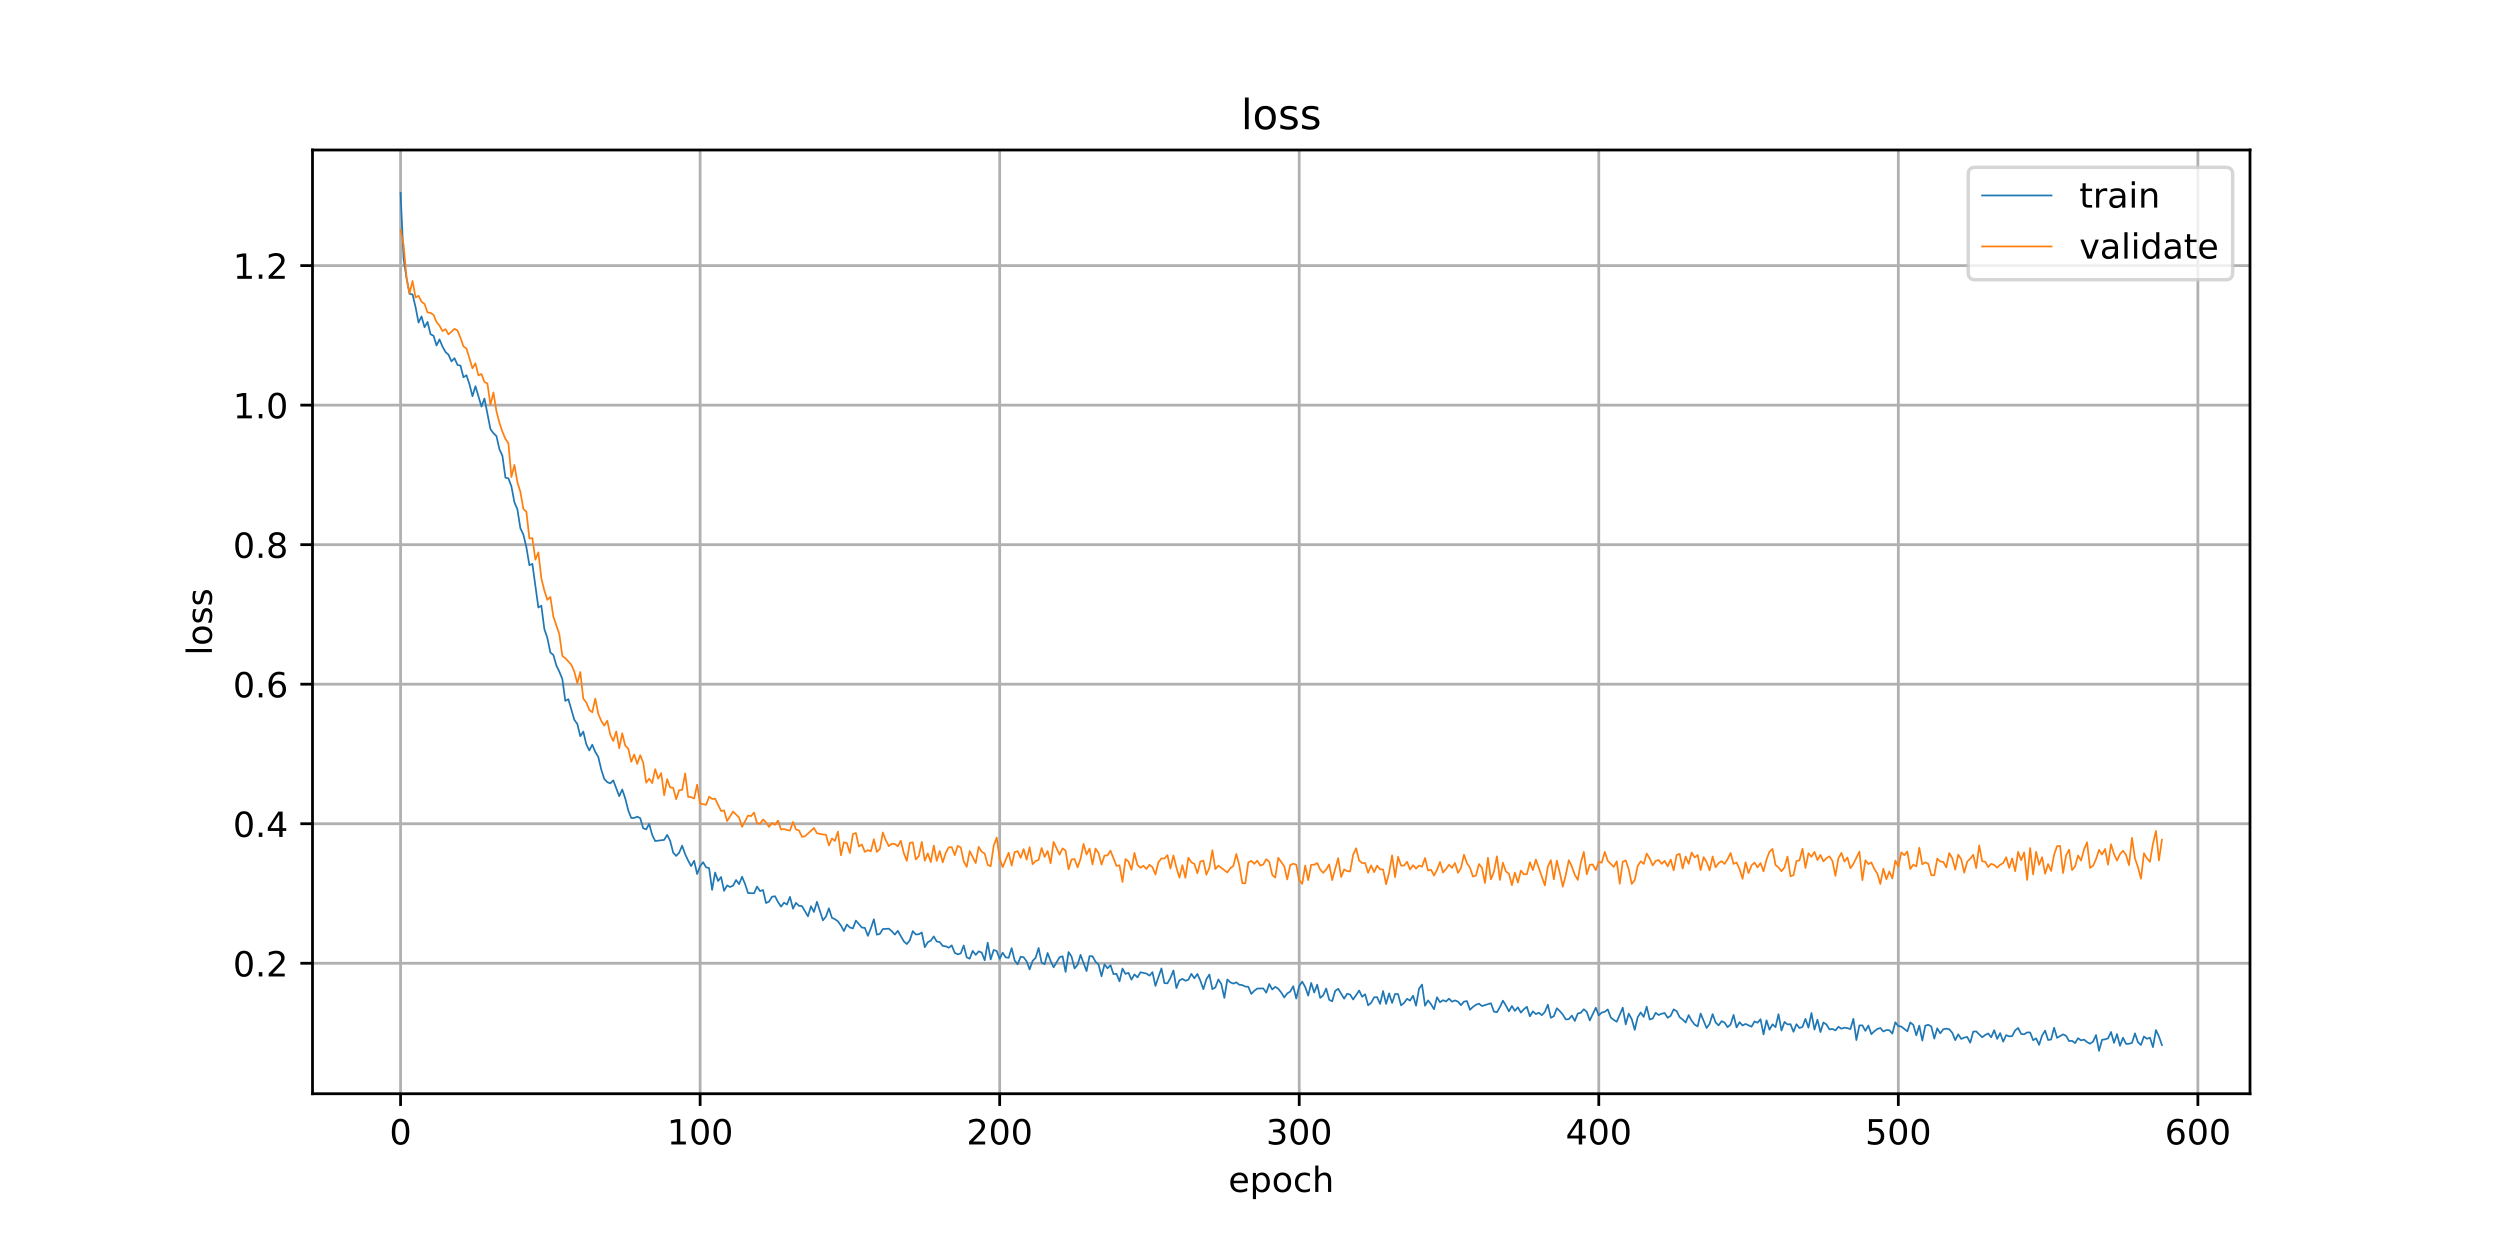 <?xml version="1.0" encoding="utf-8" standalone="no"?>
<!DOCTYPE svg PUBLIC "-//W3C//DTD SVG 1.1//EN"
  "http://www.w3.org/Graphics/SVG/1.1/DTD/svg11.dtd">
<!-- Created with matplotlib (https://matplotlib.org/) -->
<svg height="360pt" version="1.1" viewBox="0 0 720 360" width="720pt" xmlns="http://www.w3.org/2000/svg" xmlns:xlink="http://www.w3.org/1999/xlink">
 <defs>
  <style type="text/css">
*{stroke-linecap:butt;stroke-linejoin:round;}
  </style>
 </defs>
 <g id="figure_1">
  <g id="patch_1">
   <path d="M 0 360 
L 720 360 
L 720 0 
L 0 0 
z
" style="fill:#ffffff;"/>
  </g>
  <g id="axes_1">
   <g id="patch_2">
    <path d="M 90 315 
L 648 315 
L 648 43.2 
L 90 43.2 
z
" style="fill:#ffffff;"/>
   </g>
   <g id="matplotlib.axis_1">
    <g id="xtick_1">
     <g id="line2d_1">
      <path clip-path="url(#pc1bdf1ecc6)" d="M 115.364 315 
L 115.364 43.2 
" style="fill:none;stroke:#b0b0b0;stroke-linecap:square;stroke-width:0.8;"/>
     </g>
     <g id="line2d_2">
      <defs>
       <path d="M 0 0 
L 0 3.5 
" id="m19e0903896" style="stroke:#000000;stroke-width:0.8;"/>
      </defs>
      <g>
       <use style="stroke:#000000;stroke-width:0.8;" x="115.364" xlink:href="#m19e0903896" y="315"/>
      </g>
     </g>
     <g id="text_1">
      <!-- 0 -->
      <defs>
       <path d="M 31.781 66.406 
Q 24.172 66.406 20.328 58.906 
Q 16.5 51.422 16.5 36.375 
Q 16.5 21.391 20.328 13.891 
Q 24.172 6.391 31.781 6.391 
Q 39.453 6.391 43.281 13.891 
Q 47.125 21.391 47.125 36.375 
Q 47.125 51.422 43.281 58.906 
Q 39.453 66.406 31.781 66.406 
z
M 31.781 74.219 
Q 44.047 74.219 50.516 64.516 
Q 56.984 54.828 56.984 36.375 
Q 56.984 17.969 50.516 8.266 
Q 44.047 -1.422 31.781 -1.422 
Q 19.531 -1.422 13.062 8.266 
Q 6.594 17.969 6.594 36.375 
Q 6.594 54.828 13.062 64.516 
Q 19.531 74.219 31.781 74.219 
z
" id="DejaVuSans-48"/>
      </defs>
      <g transform="translate(112.182 329.598)scale(0.1 -0.1)">
       <use xlink:href="#DejaVuSans-48"/>
      </g>
     </g>
    </g>
    <g id="xtick_2">
     <g id="line2d_3">
      <path clip-path="url(#pc1bdf1ecc6)" d="M 201.635 315 
L 201.635 43.2 
" style="fill:none;stroke:#b0b0b0;stroke-linecap:square;stroke-width:0.8;"/>
     </g>
     <g id="line2d_4">
      <g>
       <use style="stroke:#000000;stroke-width:0.8;" x="201.635" xlink:href="#m19e0903896" y="315"/>
      </g>
     </g>
     <g id="text_2">
      <!-- 100 -->
      <defs>
       <path d="M 12.406 8.297 
L 28.516 8.297 
L 28.516 63.922 
L 10.984 60.406 
L 10.984 69.391 
L 28.422 72.906 
L 38.281 72.906 
L 38.281 8.297 
L 54.391 8.297 
L 54.391 0 
L 12.406 0 
z
" id="DejaVuSans-49"/>
      </defs>
      <g transform="translate(192.091 329.598)scale(0.1 -0.1)">
       <use xlink:href="#DejaVuSans-49"/>
       <use x="63.623" xlink:href="#DejaVuSans-48"/>
       <use x="127.246" xlink:href="#DejaVuSans-48"/>
      </g>
     </g>
    </g>
    <g id="xtick_3">
     <g id="line2d_5">
      <path clip-path="url(#pc1bdf1ecc6)" d="M 287.905 315 
L 287.905 43.2 
" style="fill:none;stroke:#b0b0b0;stroke-linecap:square;stroke-width:0.8;"/>
     </g>
     <g id="line2d_6">
      <g>
       <use style="stroke:#000000;stroke-width:0.8;" x="287.905" xlink:href="#m19e0903896" y="315"/>
      </g>
     </g>
     <g id="text_3">
      <!-- 200 -->
      <defs>
       <path d="M 19.188 8.297 
L 53.609 8.297 
L 53.609 0 
L 7.328 0 
L 7.328 8.297 
Q 12.938 14.109 22.625 23.891 
Q 32.328 33.688 34.812 36.531 
Q 39.547 41.844 41.422 45.531 
Q 43.312 49.219 43.312 52.781 
Q 43.312 58.594 39.234 62.25 
Q 35.156 65.922 28.609 65.922 
Q 23.969 65.922 18.812 64.312 
Q 13.672 62.703 7.812 59.422 
L 7.812 69.391 
Q 13.766 71.781 18.938 73 
Q 24.125 74.219 28.422 74.219 
Q 39.75 74.219 46.484 68.547 
Q 53.219 62.891 53.219 53.422 
Q 53.219 48.922 51.531 44.891 
Q 49.859 40.875 45.406 35.406 
Q 44.188 33.984 37.641 27.219 
Q 31.109 20.453 19.188 8.297 
z
" id="DejaVuSans-50"/>
      </defs>
      <g transform="translate(278.362 329.598)scale(0.1 -0.1)">
       <use xlink:href="#DejaVuSans-50"/>
       <use x="63.623" xlink:href="#DejaVuSans-48"/>
       <use x="127.246" xlink:href="#DejaVuSans-48"/>
      </g>
     </g>
    </g>
    <g id="xtick_4">
     <g id="line2d_7">
      <path clip-path="url(#pc1bdf1ecc6)" d="M 374.176 315 
L 374.176 43.2 
" style="fill:none;stroke:#b0b0b0;stroke-linecap:square;stroke-width:0.8;"/>
     </g>
     <g id="line2d_8">
      <g>
       <use style="stroke:#000000;stroke-width:0.8;" x="374.176" xlink:href="#m19e0903896" y="315"/>
      </g>
     </g>
     <g id="text_4">
      <!-- 300 -->
      <defs>
       <path d="M 40.578 39.312 
Q 47.656 37.797 51.625 33 
Q 55.609 28.219 55.609 21.188 
Q 55.609 10.406 48.188 4.484 
Q 40.766 -1.422 27.094 -1.422 
Q 22.516 -1.422 17.656 -0.516 
Q 12.797 0.391 7.625 2.203 
L 7.625 11.719 
Q 11.719 9.328 16.594 8.109 
Q 21.484 6.891 26.812 6.891 
Q 36.078 6.891 40.938 10.547 
Q 45.797 14.203 45.797 21.188 
Q 45.797 27.641 41.281 31.266 
Q 36.766 34.906 28.719 34.906 
L 20.219 34.906 
L 20.219 43.016 
L 29.109 43.016 
Q 36.375 43.016 40.234 45.922 
Q 44.094 48.828 44.094 54.297 
Q 44.094 59.906 40.109 62.906 
Q 36.141 65.922 28.719 65.922 
Q 24.656 65.922 20.016 65.031 
Q 15.375 64.156 9.812 62.312 
L 9.812 71.094 
Q 15.438 72.656 20.344 73.438 
Q 25.25 74.219 29.594 74.219 
Q 40.828 74.219 47.359 69.109 
Q 53.906 64.016 53.906 55.328 
Q 53.906 49.266 50.438 45.094 
Q 46.969 40.922 40.578 39.312 
z
" id="DejaVuSans-51"/>
      </defs>
      <g transform="translate(364.633 329.598)scale(0.1 -0.1)">
       <use xlink:href="#DejaVuSans-51"/>
       <use x="63.623" xlink:href="#DejaVuSans-48"/>
       <use x="127.246" xlink:href="#DejaVuSans-48"/>
      </g>
     </g>
    </g>
    <g id="xtick_5">
     <g id="line2d_9">
      <path clip-path="url(#pc1bdf1ecc6)" d="M 460.447 315 
L 460.447 43.2 
" style="fill:none;stroke:#b0b0b0;stroke-linecap:square;stroke-width:0.8;"/>
     </g>
     <g id="line2d_10">
      <g>
       <use style="stroke:#000000;stroke-width:0.8;" x="460.447" xlink:href="#m19e0903896" y="315"/>
      </g>
     </g>
     <g id="text_5">
      <!-- 400 -->
      <defs>
       <path d="M 37.797 64.312 
L 12.891 25.391 
L 37.797 25.391 
z
M 35.203 72.906 
L 47.609 72.906 
L 47.609 25.391 
L 58.016 25.391 
L 58.016 17.188 
L 47.609 17.188 
L 47.609 0 
L 37.797 0 
L 37.797 17.188 
L 4.891 17.188 
L 4.891 26.703 
z
" id="DejaVuSans-52"/>
      </defs>
      <g transform="translate(450.903 329.598)scale(0.1 -0.1)">
       <use xlink:href="#DejaVuSans-52"/>
       <use x="63.623" xlink:href="#DejaVuSans-48"/>
       <use x="127.246" xlink:href="#DejaVuSans-48"/>
      </g>
     </g>
    </g>
    <g id="xtick_6">
     <g id="line2d_11">
      <path clip-path="url(#pc1bdf1ecc6)" d="M 546.718 315 
L 546.718 43.2 
" style="fill:none;stroke:#b0b0b0;stroke-linecap:square;stroke-width:0.8;"/>
     </g>
     <g id="line2d_12">
      <g>
       <use style="stroke:#000000;stroke-width:0.8;" x="546.718" xlink:href="#m19e0903896" y="315"/>
      </g>
     </g>
     <g id="text_6">
      <!-- 500 -->
      <defs>
       <path d="M 10.797 72.906 
L 49.516 72.906 
L 49.516 64.594 
L 19.828 64.594 
L 19.828 46.734 
Q 21.969 47.469 24.109 47.828 
Q 26.266 48.188 28.422 48.188 
Q 40.625 48.188 47.75 41.5 
Q 54.891 34.812 54.891 23.391 
Q 54.891 11.625 47.562 5.094 
Q 40.234 -1.422 26.906 -1.422 
Q 22.312 -1.422 17.547 -0.641 
Q 12.797 0.141 7.719 1.703 
L 7.719 11.625 
Q 12.109 9.234 16.797 8.062 
Q 21.484 6.891 26.703 6.891 
Q 35.156 6.891 40.078 11.328 
Q 45.016 15.766 45.016 23.391 
Q 45.016 31 40.078 35.438 
Q 35.156 39.891 26.703 39.891 
Q 22.75 39.891 18.812 39.016 
Q 14.891 38.141 10.797 36.281 
z
" id="DejaVuSans-53"/>
      </defs>
      <g transform="translate(537.174 329.598)scale(0.1 -0.1)">
       <use xlink:href="#DejaVuSans-53"/>
       <use x="63.623" xlink:href="#DejaVuSans-48"/>
       <use x="127.246" xlink:href="#DejaVuSans-48"/>
      </g>
     </g>
    </g>
    <g id="xtick_7">
     <g id="line2d_13">
      <path clip-path="url(#pc1bdf1ecc6)" d="M 632.989 315 
L 632.989 43.2 
" style="fill:none;stroke:#b0b0b0;stroke-linecap:square;stroke-width:0.8;"/>
     </g>
     <g id="line2d_14">
      <g>
       <use style="stroke:#000000;stroke-width:0.8;" x="632.989" xlink:href="#m19e0903896" y="315"/>
      </g>
     </g>
     <g id="text_7">
      <!-- 600 -->
      <defs>
       <path d="M 33.016 40.375 
Q 26.375 40.375 22.484 35.828 
Q 18.609 31.297 18.609 23.391 
Q 18.609 15.531 22.484 10.953 
Q 26.375 6.391 33.016 6.391 
Q 39.656 6.391 43.531 10.953 
Q 47.406 15.531 47.406 23.391 
Q 47.406 31.297 43.531 35.828 
Q 39.656 40.375 33.016 40.375 
z
M 52.594 71.297 
L 52.594 62.312 
Q 48.875 64.062 45.094 64.984 
Q 41.312 65.922 37.594 65.922 
Q 27.828 65.922 22.672 59.328 
Q 17.531 52.734 16.797 39.406 
Q 19.672 43.656 24.016 45.922 
Q 28.375 48.188 33.594 48.188 
Q 44.578 48.188 50.953 41.516 
Q 57.328 34.859 57.328 23.391 
Q 57.328 12.156 50.688 5.359 
Q 44.047 -1.422 33.016 -1.422 
Q 20.359 -1.422 13.672 8.266 
Q 6.984 17.969 6.984 36.375 
Q 6.984 53.656 15.188 63.938 
Q 23.391 74.219 37.203 74.219 
Q 40.922 74.219 44.703 73.484 
Q 48.484 72.75 52.594 71.297 
z
" id="DejaVuSans-54"/>
      </defs>
      <g transform="translate(623.445 329.598)scale(0.1 -0.1)">
       <use xlink:href="#DejaVuSans-54"/>
       <use x="63.623" xlink:href="#DejaVuSans-48"/>
       <use x="127.246" xlink:href="#DejaVuSans-48"/>
      </g>
     </g>
    </g>
    <g id="text_8">
     <!-- epoch -->
     <defs>
      <path d="M 56.203 29.594 
L 56.203 25.203 
L 14.891 25.203 
Q 15.484 15.922 20.484 11.062 
Q 25.484 6.203 34.422 6.203 
Q 39.594 6.203 44.453 7.469 
Q 49.312 8.734 54.109 11.281 
L 54.109 2.781 
Q 49.266 0.734 44.188 -0.344 
Q 39.109 -1.422 33.891 -1.422 
Q 20.797 -1.422 13.156 6.188 
Q 5.516 13.812 5.516 26.812 
Q 5.516 40.234 12.766 48.109 
Q 20.016 56 32.328 56 
Q 43.359 56 49.781 48.891 
Q 56.203 41.797 56.203 29.594 
z
M 47.219 32.234 
Q 47.125 39.594 43.094 43.984 
Q 39.062 48.391 32.422 48.391 
Q 24.906 48.391 20.391 44.141 
Q 15.875 39.891 15.188 32.172 
z
" id="DejaVuSans-101"/>
      <path d="M 18.109 8.203 
L 18.109 -20.797 
L 9.078 -20.797 
L 9.078 54.688 
L 18.109 54.688 
L 18.109 46.391 
Q 20.953 51.266 25.266 53.625 
Q 29.594 56 35.594 56 
Q 45.562 56 51.781 48.094 
Q 58.016 40.188 58.016 27.297 
Q 58.016 14.406 51.781 6.484 
Q 45.562 -1.422 35.594 -1.422 
Q 29.594 -1.422 25.266 0.953 
Q 20.953 3.328 18.109 8.203 
z
M 48.688 27.297 
Q 48.688 37.203 44.609 42.844 
Q 40.531 48.484 33.406 48.484 
Q 26.266 48.484 22.188 42.844 
Q 18.109 37.203 18.109 27.297 
Q 18.109 17.391 22.188 11.75 
Q 26.266 6.109 33.406 6.109 
Q 40.531 6.109 44.609 11.75 
Q 48.688 17.391 48.688 27.297 
z
" id="DejaVuSans-112"/>
      <path d="M 30.609 48.391 
Q 23.391 48.391 19.188 42.75 
Q 14.984 37.109 14.984 27.297 
Q 14.984 17.484 19.156 11.844 
Q 23.344 6.203 30.609 6.203 
Q 37.797 6.203 41.984 11.859 
Q 46.188 17.531 46.188 27.297 
Q 46.188 37.016 41.984 42.703 
Q 37.797 48.391 30.609 48.391 
z
M 30.609 56 
Q 42.328 56 49.016 48.375 
Q 55.719 40.766 55.719 27.297 
Q 55.719 13.875 49.016 6.219 
Q 42.328 -1.422 30.609 -1.422 
Q 18.844 -1.422 12.172 6.219 
Q 5.516 13.875 5.516 27.297 
Q 5.516 40.766 12.172 48.375 
Q 18.844 56 30.609 56 
z
" id="DejaVuSans-111"/>
      <path d="M 48.781 52.594 
L 48.781 44.188 
Q 44.969 46.297 41.141 47.344 
Q 37.312 48.391 33.406 48.391 
Q 24.656 48.391 19.812 42.844 
Q 14.984 37.312 14.984 27.297 
Q 14.984 17.281 19.812 11.734 
Q 24.656 6.203 33.406 6.203 
Q 37.312 6.203 41.141 7.25 
Q 44.969 8.297 48.781 10.406 
L 48.781 2.094 
Q 45.016 0.344 40.984 -0.531 
Q 36.969 -1.422 32.422 -1.422 
Q 20.062 -1.422 12.781 6.344 
Q 5.516 14.109 5.516 27.297 
Q 5.516 40.672 12.859 48.328 
Q 20.219 56 33.016 56 
Q 37.156 56 41.109 55.141 
Q 45.062 54.297 48.781 52.594 
z
" id="DejaVuSans-99"/>
      <path d="M 54.891 33.016 
L 54.891 0 
L 45.906 0 
L 45.906 32.719 
Q 45.906 40.484 42.875 44.328 
Q 39.844 48.188 33.797 48.188 
Q 26.516 48.188 22.312 43.547 
Q 18.109 38.922 18.109 30.906 
L 18.109 0 
L 9.078 0 
L 9.078 75.984 
L 18.109 75.984 
L 18.109 46.188 
Q 21.344 51.125 25.703 53.562 
Q 30.078 56 35.797 56 
Q 45.219 56 50.047 50.172 
Q 54.891 44.344 54.891 33.016 
z
" id="DejaVuSans-104"/>
     </defs>
     <g transform="translate(353.772 343.277)scale(0.1 -0.1)">
      <use xlink:href="#DejaVuSans-101"/>
      <use x="61.523" xlink:href="#DejaVuSans-112"/>
      <use x="125" xlink:href="#DejaVuSans-111"/>
      <use x="186.182" xlink:href="#DejaVuSans-99"/>
      <use x="241.162" xlink:href="#DejaVuSans-104"/>
     </g>
    </g>
   </g>
   <g id="matplotlib.axis_2">
    <g id="ytick_1">
     <g id="line2d_15">
      <path clip-path="url(#pc1bdf1ecc6)" d="M 90 277.42 
L 648 277.42 
" style="fill:none;stroke:#b0b0b0;stroke-linecap:square;stroke-width:0.8;"/>
     </g>
     <g id="line2d_16">
      <defs>
       <path d="M 0 0 
L -3.5 0 
" id="m2e05753bef" style="stroke:#000000;stroke-width:0.8;"/>
      </defs>
      <g>
       <use style="stroke:#000000;stroke-width:0.8;" x="90" xlink:href="#m2e05753bef" y="277.42"/>
      </g>
     </g>
     <g id="text_9">
      <!-- 0.2 -->
      <defs>
       <path d="M 10.688 12.406 
L 21 12.406 
L 21 0 
L 10.688 0 
z
" id="DejaVuSans-46"/>
      </defs>
      <g transform="translate(67.097 281.219)scale(0.1 -0.1)">
       <use xlink:href="#DejaVuSans-48"/>
       <use x="63.623" xlink:href="#DejaVuSans-46"/>
       <use x="95.41" xlink:href="#DejaVuSans-50"/>
      </g>
     </g>
    </g>
    <g id="ytick_2">
     <g id="line2d_17">
      <path clip-path="url(#pc1bdf1ecc6)" d="M 90 237.234 
L 648 237.234 
" style="fill:none;stroke:#b0b0b0;stroke-linecap:square;stroke-width:0.8;"/>
     </g>
     <g id="line2d_18">
      <g>
       <use style="stroke:#000000;stroke-width:0.8;" x="90" xlink:href="#m2e05753bef" y="237.234"/>
      </g>
     </g>
     <g id="text_10">
      <!-- 0.4 -->
      <g transform="translate(67.097 241.033)scale(0.1 -0.1)">
       <use xlink:href="#DejaVuSans-48"/>
       <use x="63.623" xlink:href="#DejaVuSans-46"/>
       <use x="95.41" xlink:href="#DejaVuSans-52"/>
      </g>
     </g>
    </g>
    <g id="ytick_3">
     <g id="line2d_19">
      <path clip-path="url(#pc1bdf1ecc6)" d="M 90 197.048 
L 648 197.048 
" style="fill:none;stroke:#b0b0b0;stroke-linecap:square;stroke-width:0.8;"/>
     </g>
     <g id="line2d_20">
      <g>
       <use style="stroke:#000000;stroke-width:0.8;" x="90" xlink:href="#m2e05753bef" y="197.048"/>
      </g>
     </g>
     <g id="text_11">
      <!-- 0.6 -->
      <g transform="translate(67.097 200.847)scale(0.1 -0.1)">
       <use xlink:href="#DejaVuSans-48"/>
       <use x="63.623" xlink:href="#DejaVuSans-46"/>
       <use x="95.41" xlink:href="#DejaVuSans-54"/>
      </g>
     </g>
    </g>
    <g id="ytick_4">
     <g id="line2d_21">
      <path clip-path="url(#pc1bdf1ecc6)" d="M 90 156.862 
L 648 156.862 
" style="fill:none;stroke:#b0b0b0;stroke-linecap:square;stroke-width:0.8;"/>
     </g>
     <g id="line2d_22">
      <g>
       <use style="stroke:#000000;stroke-width:0.8;" x="90" xlink:href="#m2e05753bef" y="156.862"/>
      </g>
     </g>
     <g id="text_12">
      <!-- 0.8 -->
      <defs>
       <path d="M 31.781 34.625 
Q 24.75 34.625 20.719 30.859 
Q 16.703 27.094 16.703 20.516 
Q 16.703 13.922 20.719 10.156 
Q 24.75 6.391 31.781 6.391 
Q 38.812 6.391 42.859 10.172 
Q 46.922 13.969 46.922 20.516 
Q 46.922 27.094 42.891 30.859 
Q 38.875 34.625 31.781 34.625 
z
M 21.922 38.812 
Q 15.578 40.375 12.031 44.719 
Q 8.5 49.078 8.5 55.328 
Q 8.5 64.062 14.719 69.141 
Q 20.953 74.219 31.781 74.219 
Q 42.672 74.219 48.875 69.141 
Q 55.078 64.062 55.078 55.328 
Q 55.078 49.078 51.531 44.719 
Q 48 40.375 41.703 38.812 
Q 48.828 37.156 52.797 32.312 
Q 56.781 27.484 56.781 20.516 
Q 56.781 9.906 50.312 4.234 
Q 43.844 -1.422 31.781 -1.422 
Q 19.734 -1.422 13.25 4.234 
Q 6.781 9.906 6.781 20.516 
Q 6.781 27.484 10.781 32.312 
Q 14.797 37.156 21.922 38.812 
z
M 18.312 54.391 
Q 18.312 48.734 21.844 45.562 
Q 25.391 42.391 31.781 42.391 
Q 38.141 42.391 41.719 45.562 
Q 45.312 48.734 45.312 54.391 
Q 45.312 60.062 41.719 63.234 
Q 38.141 66.406 31.781 66.406 
Q 25.391 66.406 21.844 63.234 
Q 18.312 60.062 18.312 54.391 
z
" id="DejaVuSans-56"/>
      </defs>
      <g transform="translate(67.097 160.661)scale(0.1 -0.1)">
       <use xlink:href="#DejaVuSans-48"/>
       <use x="63.623" xlink:href="#DejaVuSans-46"/>
       <use x="95.41" xlink:href="#DejaVuSans-56"/>
      </g>
     </g>
    </g>
    <g id="ytick_5">
     <g id="line2d_23">
      <path clip-path="url(#pc1bdf1ecc6)" d="M 90 116.676 
L 648 116.676 
" style="fill:none;stroke:#b0b0b0;stroke-linecap:square;stroke-width:0.8;"/>
     </g>
     <g id="line2d_24">
      <g>
       <use style="stroke:#000000;stroke-width:0.8;" x="90" xlink:href="#m2e05753bef" y="116.676"/>
      </g>
     </g>
     <g id="text_13">
      <!-- 1.0 -->
      <g transform="translate(67.097 120.475)scale(0.1 -0.1)">
       <use xlink:href="#DejaVuSans-49"/>
       <use x="63.623" xlink:href="#DejaVuSans-46"/>
       <use x="95.41" xlink:href="#DejaVuSans-48"/>
      </g>
     </g>
    </g>
    <g id="ytick_6">
     <g id="line2d_25">
      <path clip-path="url(#pc1bdf1ecc6)" d="M 90 76.49 
L 648 76.49 
" style="fill:none;stroke:#b0b0b0;stroke-linecap:square;stroke-width:0.8;"/>
     </g>
     <g id="line2d_26">
      <g>
       <use style="stroke:#000000;stroke-width:0.8;" x="90" xlink:href="#m2e05753bef" y="76.49"/>
      </g>
     </g>
     <g id="text_14">
      <!-- 1.2 -->
      <g transform="translate(67.097 80.289)scale(0.1 -0.1)">
       <use xlink:href="#DejaVuSans-49"/>
       <use x="63.623" xlink:href="#DejaVuSans-46"/>
       <use x="95.41" xlink:href="#DejaVuSans-50"/>
      </g>
     </g>
    </g>
    <g id="text_15">
     <!-- loss -->
     <defs>
      <path d="M 9.422 75.984 
L 18.406 75.984 
L 18.406 0 
L 9.422 0 
z
" id="DejaVuSans-108"/>
      <path d="M 44.281 53.078 
L 44.281 44.578 
Q 40.484 46.531 36.375 47.5 
Q 32.281 48.484 27.875 48.484 
Q 21.188 48.484 17.844 46.438 
Q 14.5 44.391 14.5 40.281 
Q 14.5 37.156 16.891 35.375 
Q 19.281 33.594 26.516 31.984 
L 29.594 31.297 
Q 39.156 29.25 43.188 25.516 
Q 47.219 21.781 47.219 15.094 
Q 47.219 7.469 41.188 3.016 
Q 35.156 -1.422 24.609 -1.422 
Q 20.219 -1.422 15.453 -0.562 
Q 10.688 0.297 5.422 2 
L 5.422 11.281 
Q 10.406 8.688 15.234 7.391 
Q 20.062 6.109 24.812 6.109 
Q 31.156 6.109 34.562 8.281 
Q 37.984 10.453 37.984 14.406 
Q 37.984 18.062 35.516 20.016 
Q 33.062 21.969 24.703 23.781 
L 21.578 24.516 
Q 13.234 26.266 9.516 29.906 
Q 5.812 33.547 5.812 39.891 
Q 5.812 47.609 11.281 51.797 
Q 16.75 56 26.812 56 
Q 31.781 56 36.172 55.266 
Q 40.578 54.547 44.281 53.078 
z
" id="DejaVuSans-115"/>
     </defs>
     <g transform="translate(61.017 188.758)rotate(-90)scale(0.1 -0.1)">
      <use xlink:href="#DejaVuSans-108"/>
      <use x="27.783" xlink:href="#DejaVuSans-111"/>
      <use x="88.965" xlink:href="#DejaVuSans-115"/>
      <use x="141.064" xlink:href="#DejaVuSans-115"/>
     </g>
    </g>
   </g>
   <g id="line2d_27">
    <path clip-path="url(#pc1bdf1ecc6)" d="M 115.364 55.555 
L 116.226 74.421 
L 117.089 80.128 
L 117.952 84.649 
L 118.814 84.778 
L 119.677 88.435 
L 120.54 92.899 
L 121.403 91.143 
L 122.265 94.256 
L 123.128 92.717 
L 123.991 96.263 
L 124.853 96.688 
L 125.716 99.488 
L 126.579 97.744 
L 127.442 99.824 
L 128.304 101.379 
L 129.167 102.158 
L 130.03 104.08 
L 130.892 103.167 
L 131.755 105.099 
L 132.618 105.314 
L 133.481 108.655 
L 134.343 108.07 
L 135.206 110.696 
L 136.069 114.112 
L 136.931 111.226 
L 138.657 117.08 
L 139.519 114.777 
L 141.245 123.568 
L 142.108 124.762 
L 142.97 125.587 
L 143.833 129.377 
L 144.696 131.269 
L 145.558 137.56 
L 146.421 137.751 
L 147.284 140.052 
L 148.147 144.645 
L 149.009 146.702 
L 149.872 152.144 
L 150.735 153.985 
L 151.597 157.593 
L 152.46 162.779 
L 153.323 162.392 
L 155.048 174.955 
L 155.911 174.452 
L 156.774 181.185 
L 157.636 183.706 
L 158.499 187.909 
L 159.362 188.624 
L 160.224 191.625 
L 161.087 193.436 
L 161.95 195.547 
L 162.813 201.862 
L 163.675 201.355 
L 165.401 207.287 
L 166.263 208.494 
L 167.126 212.024 
L 167.989 210.703 
L 168.852 214.357 
L 169.714 216.124 
L 170.577 214.475 
L 171.44 216.57 
L 172.302 217.989 
L 173.165 221.632 
L 174.028 224.341 
L 174.891 225.252 
L 175.753 225.607 
L 176.616 224.75 
L 178.341 229.302 
L 179.204 227.368 
L 180.067 229.936 
L 180.929 233.374 
L 181.792 235.576 
L 182.655 235.578 
L 183.518 235.189 
L 184.38 235.625 
L 185.243 238.554 
L 186.106 238.85 
L 186.968 237.271 
L 187.831 240.448 
L 188.694 242.22 
L 191.282 241.881 
L 192.145 240.455 
L 193.007 242.166 
L 193.87 245.549 
L 194.733 246.502 
L 195.596 245.591 
L 196.458 243.556 
L 197.321 246.004 
L 198.184 247.852 
L 199.046 249.43 
L 199.909 247.91 
L 200.772 251.719 
L 201.635 249.421 
L 202.497 248.32 
L 203.36 249.786 
L 204.223 250.012 
L 205.085 256.271 
L 205.948 251.29 
L 206.811 253.723 
L 207.673 252.582 
L 208.536 256.563 
L 209.399 255.006 
L 210.262 255.459 
L 211.124 255.061 
L 211.987 253.442 
L 212.85 254.632 
L 213.712 252.502 
L 214.575 254.594 
L 215.438 257.202 
L 217.163 257.271 
L 218.026 255.337 
L 218.889 256.633 
L 219.751 256.327 
L 220.614 260.075 
L 221.477 259.654 
L 222.34 258.261 
L 223.202 258.118 
L 224.065 259.771 
L 224.928 261.113 
L 225.79 259.978 
L 226.653 260.489 
L 227.516 258.303 
L 228.378 261.697 
L 229.241 260.027 
L 230.104 260.884 
L 230.967 260.958 
L 232.692 263.9 
L 233.555 261.005 
L 234.417 262.639 
L 235.28 259.719 
L 237.006 265.058 
L 237.868 263.975 
L 238.731 261.6 
L 239.594 264.337 
L 240.456 264.715 
L 241.319 265.343 
L 242.182 266.541 
L 243.045 268.146 
L 243.907 266.273 
L 244.77 267.12 
L 245.633 267.378 
L 246.495 265.132 
L 248.221 267.137 
L 249.083 267.231 
L 249.946 269.523 
L 250.809 267.363 
L 251.672 264.753 
L 252.534 269.183 
L 253.397 268.952 
L 254.26 267.567 
L 255.985 267.454 
L 256.848 268.207 
L 257.711 269.154 
L 258.573 268.088 
L 260.299 271.103 
L 261.161 271.883 
L 262.024 270.825 
L 262.887 268.156 
L 263.75 269.129 
L 264.612 269.053 
L 265.475 268.569 
L 266.338 272.778 
L 267.2 271.37 
L 268.063 270.892 
L 268.926 269.697 
L 269.788 271.153 
L 270.651 271.332 
L 271.514 272.442 
L 272.377 272.53 
L 273.239 272.956 
L 274.102 272.279 
L 274.965 274.404 
L 275.827 274.859 
L 276.69 274.573 
L 277.553 272.301 
L 278.416 275.711 
L 279.278 276.106 
L 280.141 273.842 
L 281.004 275.005 
L 281.866 273.992 
L 282.729 274.34 
L 283.592 276.544 
L 284.455 271.493 
L 285.317 276.31 
L 286.18 273.586 
L 287.043 273.888 
L 287.905 276.146 
L 288.768 274.366 
L 289.631 275.714 
L 290.494 275.844 
L 291.356 273.07 
L 292.219 276.619 
L 293.082 277.721 
L 293.944 275.54 
L 294.807 275.68 
L 295.67 276.873 
L 296.532 279.19 
L 297.395 276.723 
L 298.258 275.856 
L 299.121 273.018 
L 299.983 277.234 
L 300.846 277.691 
L 301.709 274.46 
L 302.571 276.729 
L 303.434 278.594 
L 305.16 275.677 
L 306.022 275.405 
L 306.885 279.911 
L 307.748 274.196 
L 308.61 275.508 
L 309.473 278.904 
L 310.336 277.844 
L 311.199 275.002 
L 312.924 279.675 
L 313.787 275.369 
L 314.649 275.411 
L 315.512 276.99 
L 316.375 277.761 
L 317.237 281.144 
L 318.1 277.73 
L 318.963 278.859 
L 319.826 277.978 
L 320.688 280.549 
L 321.551 280.47 
L 322.414 282.624 
L 323.276 278.956 
L 324.139 280.487 
L 325.002 280.178 
L 325.865 282.143 
L 326.727 280.631 
L 327.59 281.485 
L 328.453 280.012 
L 330.178 280.379 
L 331.041 280.985 
L 331.904 279.975 
L 332.766 283.927 
L 334.492 278.911 
L 335.354 283.13 
L 336.217 283.208 
L 337.08 281.663 
L 337.942 279.498 
L 338.805 284.567 
L 339.668 282.332 
L 340.531 281.925 
L 341.393 282.455 
L 342.256 282.162 
L 343.119 280.466 
L 343.981 281.759 
L 344.844 280.499 
L 345.707 282.459 
L 346.57 284.881 
L 347.432 282.04 
L 348.295 280.666 
L 349.158 284.887 
L 350.02 284.372 
L 350.883 282.089 
L 351.746 283.413 
L 352.609 287.392 
L 353.471 282.09 
L 354.334 282.912 
L 355.197 283.279 
L 356.059 282.923 
L 356.922 283.607 
L 357.785 283.711 
L 358.647 284.132 
L 359.51 284.2 
L 360.373 286.241 
L 361.236 285.344 
L 362.098 284.708 
L 363.824 284.664 
L 364.686 285.886 
L 365.549 283.407 
L 366.412 284.96 
L 367.275 284.213 
L 368.137 284.775 
L 369 285.837 
L 369.863 287.259 
L 370.725 286.107 
L 371.588 285.575 
L 372.451 284.036 
L 373.314 287.569 
L 374.176 284.014 
L 375.039 282.712 
L 375.902 284.271 
L 376.764 286.736 
L 377.627 283.088 
L 378.49 285.846 
L 379.353 283.59 
L 380.215 287.39 
L 381.078 286.663 
L 381.941 284.706 
L 382.803 287.929 
L 383.666 288.383 
L 384.529 285.396 
L 385.391 284.763 
L 387.117 287.621 
L 387.98 286.198 
L 388.842 286.442 
L 389.705 287.859 
L 391.43 285.277 
L 392.293 287.063 
L 393.156 286.352 
L 394.019 289.518 
L 394.881 288.824 
L 395.744 287.235 
L 396.607 287.175 
L 397.469 289.127 
L 398.332 285.43 
L 399.195 289.13 
L 400.058 286.1 
L 400.92 288.844 
L 401.783 286.254 
L 402.646 286.319 
L 403.508 289.54 
L 404.371 288.849 
L 405.234 287.656 
L 406.096 288.179 
L 406.959 286.76 
L 407.822 289.64 
L 408.685 284.746 
L 409.547 283.564 
L 410.41 289.639 
L 411.273 288.121 
L 412.135 289.215 
L 412.998 290.662 
L 413.861 287.212 
L 414.724 288.648 
L 415.586 288.049 
L 416.449 288.425 
L 417.312 287.62 
L 418.174 288.481 
L 419.037 288.123 
L 419.9 288.464 
L 420.763 289.481 
L 421.625 288.456 
L 422.488 288.33 
L 423.351 290.811 
L 424.213 289.984 
L 425.076 289.378 
L 425.939 289.047 
L 426.801 289.735 
L 429.39 288.935 
L 430.252 291.341 
L 431.115 291.519 
L 431.978 290.032 
L 432.84 288.197 
L 433.703 289.604 
L 434.566 291.266 
L 435.429 289.738 
L 436.291 291.135 
L 437.154 290.111 
L 438.017 291.63 
L 438.879 290.651 
L 439.742 289.959 
L 440.605 292.709 
L 441.468 291.284 
L 442.33 292.048 
L 443.193 291.666 
L 444.056 292.373 
L 444.918 291.428 
L 445.781 289.356 
L 446.644 293.119 
L 447.506 292.669 
L 448.369 290.388 
L 449.232 291.195 
L 450.095 292.211 
L 450.957 293.602 
L 451.82 293.515 
L 452.683 292.487 
L 453.545 294.028 
L 454.408 291.884 
L 455.271 291.684 
L 456.134 290.661 
L 456.996 291.431 
L 457.859 293.887 
L 459.584 290.24 
L 460.447 292.408 
L 461.31 291.616 
L 462.173 291.397 
L 463.035 290.712 
L 463.898 293.038 
L 464.761 293.738 
L 465.623 294.256 
L 467.349 290.213 
L 468.212 295.022 
L 469.074 291.913 
L 469.937 293.51 
L 470.8 296.599 
L 471.662 292.928 
L 472.525 291.587 
L 473.388 292.856 
L 474.25 289.917 
L 475.113 293.608 
L 475.976 293.342 
L 476.839 291.698 
L 477.701 292.325 
L 478.564 291.939 
L 479.427 291.752 
L 480.289 293.122 
L 481.152 292.552 
L 482.015 290.707 
L 482.878 291.225 
L 483.74 292.957 
L 484.603 293.61 
L 485.466 294.491 
L 486.328 292.35 
L 487.191 293.962 
L 488.054 295.082 
L 488.917 295.609 
L 489.779 291.899 
L 491.505 296.076 
L 492.367 294.858 
L 493.23 292.069 
L 494.093 294.464 
L 494.955 295.314 
L 495.818 294.091 
L 496.681 294.509 
L 497.544 295.824 
L 498.406 295.058 
L 499.269 292.297 
L 500.132 295.9 
L 500.994 294.391 
L 501.857 295.338 
L 502.72 294.891 
L 504.445 295.68 
L 505.308 294.174 
L 506.171 294.535 
L 507.033 293.541 
L 507.896 297.912 
L 508.759 293.86 
L 509.622 296.553 
L 510.484 295.006 
L 511.347 295.81 
L 512.21 292.097 
L 513.072 296.788 
L 513.935 294.318 
L 514.798 295.029 
L 515.66 294.968 
L 516.523 297.147 
L 517.386 294.973 
L 518.249 296.07 
L 519.111 295.751 
L 519.974 293.433 
L 520.837 295.962 
L 521.699 291.751 
L 522.562 296.511 
L 523.425 293.664 
L 524.288 297.229 
L 525.15 294.482 
L 526.013 295.051 
L 526.876 296.459 
L 527.738 296.326 
L 528.601 296.743 
L 529.464 295.72 
L 530.327 296.268 
L 531.189 295.971 
L 532.052 296.102 
L 532.915 296.373 
L 533.777 293.433 
L 534.64 299.532 
L 535.503 295.326 
L 536.365 295.303 
L 537.228 296.893 
L 538.091 295.363 
L 538.954 297.835 
L 539.816 296.995 
L 540.679 296.338 
L 541.542 296.068 
L 542.404 297.068 
L 543.267 296.653 
L 544.13 296.697 
L 544.993 297.664 
L 545.855 294.417 
L 546.718 295.522 
L 547.581 295.643 
L 549.306 297.031 
L 550.169 294.469 
L 551.032 295.166 
L 551.894 298.159 
L 552.757 295.382 
L 553.62 299.682 
L 554.482 295.401 
L 555.345 295.134 
L 556.208 295.619 
L 557.071 299.124 
L 557.933 296.158 
L 558.796 297.599 
L 559.659 296.43 
L 560.521 296.249 
L 561.384 296.407 
L 562.247 297.44 
L 563.109 299.556 
L 563.972 297.893 
L 564.835 299.213 
L 565.698 298.831 
L 566.56 298.636 
L 567.423 300.293 
L 568.286 297.112 
L 569.148 297.045 
L 570.874 298.733 
L 571.737 298.078 
L 572.599 297.627 
L 573.462 298.747 
L 574.325 296.705 
L 575.187 299.202 
L 576.05 297.538 
L 576.913 299.993 
L 577.776 298.117 
L 578.638 298.476 
L 579.501 298.406 
L 580.364 296.757 
L 581.226 296.055 
L 582.089 297.773 
L 582.952 297.882 
L 583.814 297.332 
L 584.677 297.358 
L 585.54 299.562 
L 586.403 299.049 
L 587.265 300.919 
L 588.128 298.225 
L 588.991 296.809 
L 589.853 299.523 
L 590.716 299.374 
L 591.579 296.002 
L 592.442 298.901 
L 594.167 297.894 
L 595.03 298.309 
L 595.892 299.829 
L 596.755 299.756 
L 597.618 300.404 
L 598.481 298.992 
L 599.343 299.631 
L 600.206 299.403 
L 601.069 300.131 
L 601.931 300.587 
L 602.794 299.976 
L 603.657 298.084 
L 604.519 302.645 
L 605.382 299.472 
L 606.245 299.322 
L 607.108 299.054 
L 607.97 297.212 
L 608.833 300.339 
L 609.696 297.822 
L 610.558 301.182 
L 611.421 298.862 
L 612.284 300.608 
L 613.147 300.606 
L 614.009 300.346 
L 614.872 297.61 
L 615.735 300.173 
L 616.597 300.946 
L 617.46 298.51 
L 618.323 299.178 
L 619.186 298.85 
L 620.048 301.57 
L 620.911 296.66 
L 621.774 298.496 
L 622.636 300.974 
L 622.636 300.974 
" style="fill:none;stroke:#1f77b4;stroke-linecap:square;stroke-width:0.5;"/>
   </g>
   <g id="line2d_28">
    <path clip-path="url(#pc1bdf1ecc6)" d="M 115.364 66.252 
L 116.226 70.487 
L 117.089 80.023 
L 117.952 84.536 
L 118.814 80.927 
L 119.677 85.663 
L 120.54 85.185 
L 121.403 86.905 
L 122.265 87.534 
L 123.128 89.982 
L 123.991 90.109 
L 124.853 90.686 
L 125.716 92.735 
L 126.579 93.789 
L 127.442 95.345 
L 128.304 94.793 
L 129.167 96.304 
L 130.892 94.699 
L 131.755 95.198 
L 132.618 97.294 
L 133.481 99.76 
L 134.343 100.37 
L 136.069 106.069 
L 136.931 104.64 
L 137.794 108.112 
L 138.657 107.719 
L 139.519 110 
L 140.382 110.478 
L 141.245 116.594 
L 142.108 113.026 
L 142.97 118.405 
L 143.833 121.761 
L 144.696 124.317 
L 145.558 126.398 
L 146.421 127.675 
L 147.284 137.376 
L 148.147 133.896 
L 149.009 138.856 
L 149.872 141.665 
L 150.735 146.591 
L 151.597 147.361 
L 152.46 155.077 
L 153.323 154.983 
L 154.186 161.198 
L 155.048 159.087 
L 155.911 166.579 
L 156.774 170.082 
L 157.636 172.76 
L 158.499 171.918 
L 159.362 177.543 
L 161.087 182.651 
L 161.95 188.912 
L 162.813 189.556 
L 164.538 191.448 
L 165.401 193.427 
L 166.263 196.748 
L 167.126 193.544 
L 167.989 201.217 
L 168.852 202.308 
L 169.714 204.45 
L 170.577 205.135 
L 171.44 201.198 
L 172.302 205.58 
L 173.165 207.605 
L 174.028 208.984 
L 174.891 207.557 
L 175.753 211.585 
L 176.616 213.408 
L 177.479 210.653 
L 178.341 215.485 
L 179.204 211.195 
L 180.067 214.725 
L 180.929 215.566 
L 181.792 219.397 
L 182.655 217.285 
L 183.518 220.001 
L 184.38 217.514 
L 185.243 219.626 
L 186.106 225.422 
L 186.968 224.263 
L 187.831 225.535 
L 188.694 221.533 
L 189.557 224.223 
L 190.419 222.643 
L 191.282 229.021 
L 192.145 224.403 
L 193.007 226.799 
L 193.87 226.875 
L 194.733 230.159 
L 195.596 227.569 
L 196.458 227.49 
L 197.321 222.757 
L 198.184 229.52 
L 199.046 229.561 
L 199.909 229.989 
L 200.772 225.985 
L 201.635 231.43 
L 203.36 231.78 
L 204.223 229.444 
L 205.085 230.098 
L 205.948 230.011 
L 207.673 233.57 
L 208.536 233.397 
L 209.399 236.451 
L 211.124 233.73 
L 212.85 235.449 
L 213.712 238.126 
L 215.438 234.891 
L 216.301 235.037 
L 217.163 234.012 
L 218.026 237.086 
L 218.889 237.239 
L 219.751 236.002 
L 220.614 236.832 
L 221.477 238.138 
L 222.34 237.005 
L 223.202 237.547 
L 224.065 236.333 
L 224.928 238.898 
L 225.79 238.744 
L 226.653 239.056 
L 227.516 239.194 
L 228.378 236.724 
L 229.241 238.881 
L 230.104 239.174 
L 230.967 241.008 
L 231.829 240.851 
L 234.417 238.474 
L 235.28 239.973 
L 237.006 240.332 
L 237.868 240.387 
L 238.731 243.481 
L 239.594 241.488 
L 240.456 242.183 
L 241.319 239.509 
L 242.182 246.33 
L 243.045 242.569 
L 243.907 242.843 
L 244.77 245.667 
L 245.633 240.226 
L 246.495 239.897 
L 247.358 243.789 
L 248.221 243.212 
L 249.083 245.346 
L 249.946 244.824 
L 250.809 245.184 
L 251.672 241.717 
L 252.534 245.345 
L 253.397 244.476 
L 254.26 239.761 
L 255.122 242.019 
L 255.985 243.687 
L 256.848 243.008 
L 257.711 243.059 
L 258.573 243.728 
L 259.436 242.118 
L 260.299 245.715 
L 261.161 247.911 
L 262.024 242.771 
L 262.887 242.59 
L 263.75 247.517 
L 264.612 246.548 
L 265.475 242.46 
L 266.338 247.877 
L 267.2 245.773 
L 268.063 248.277 
L 268.926 243.537 
L 269.788 247.92 
L 270.651 245.114 
L 271.514 248.338 
L 272.377 245.634 
L 273.239 244.036 
L 274.102 243.973 
L 274.965 246.298 
L 275.827 243.617 
L 276.69 244.067 
L 277.553 248.071 
L 278.416 249.646 
L 279.278 245.123 
L 281.004 248.554 
L 281.866 243.888 
L 282.729 245.312 
L 283.592 245.817 
L 284.455 249.08 
L 285.317 249.475 
L 286.18 243.571 
L 287.043 241.246 
L 287.905 247.252 
L 288.768 249.741 
L 290.494 245.575 
L 291.356 249.282 
L 292.219 245.425 
L 293.082 245.132 
L 293.944 247.059 
L 294.807 244.538 
L 295.67 247.581 
L 296.532 244.002 
L 297.395 248.892 
L 298.258 247.986 
L 299.121 247.652 
L 299.983 244.236 
L 300.846 246.785 
L 301.709 245.089 
L 302.571 248.639 
L 303.434 242.476 
L 305.16 246.124 
L 306.022 244.326 
L 306.885 244.984 
L 307.748 250.351 
L 308.61 247.512 
L 309.473 247.416 
L 310.336 249.787 
L 311.199 247.36 
L 312.061 243.053 
L 312.924 246.077 
L 313.787 244.397 
L 314.649 248.952 
L 315.512 244.391 
L 316.375 245.663 
L 317.237 249.008 
L 318.1 246.399 
L 318.963 246.349 
L 319.826 244.996 
L 321.551 249.397 
L 322.414 249.207 
L 323.276 254.003 
L 324.139 247.418 
L 325.002 248.119 
L 325.865 250.496 
L 326.727 245.643 
L 327.59 249.118 
L 328.453 249.919 
L 329.315 249.343 
L 330.178 250.262 
L 331.041 249.056 
L 331.904 249.752 
L 332.766 251.829 
L 333.629 248.308 
L 334.492 247.248 
L 335.354 247.242 
L 336.217 246.284 
L 337.08 250.131 
L 337.942 246.369 
L 338.805 249.843 
L 339.668 252.746 
L 340.531 249.165 
L 341.393 252.786 
L 342.256 247.033 
L 343.119 248.351 
L 343.981 248.804 
L 344.844 251.513 
L 345.707 248.112 
L 346.57 247.863 
L 347.432 251.906 
L 348.295 249.947 
L 349.158 244.873 
L 350.02 250.304 
L 350.883 249.3 
L 353.471 251.26 
L 354.334 250.037 
L 355.197 249.4 
L 356.059 245.955 
L 356.922 249.248 
L 357.785 254.342 
L 358.647 254.393 
L 359.51 248.378 
L 360.373 247.927 
L 361.236 248.789 
L 362.098 247.863 
L 362.961 249.295 
L 363.824 248.974 
L 364.686 247.455 
L 365.549 248.21 
L 366.412 251.996 
L 367.275 252.741 
L 368.137 247.044 
L 369.863 249.485 
L 370.725 253.277 
L 371.588 249.145 
L 372.451 248.748 
L 373.314 249.02 
L 374.176 253.473 
L 375.039 254.556 
L 375.902 249.287 
L 376.764 253.476 
L 377.627 249.057 
L 378.49 249.039 
L 379.353 248.553 
L 380.215 250.41 
L 381.078 251.354 
L 381.941 250.431 
L 382.803 248.957 
L 383.666 253.469 
L 385.391 247.147 
L 386.254 252.578 
L 387.117 250.404 
L 387.98 250.876 
L 388.842 250.982 
L 389.705 246.169 
L 390.568 244.32 
L 391.43 247.835 
L 392.293 248.564 
L 393.156 248.537 
L 394.019 251.381 
L 394.881 249.228 
L 395.744 251.167 
L 396.607 249.307 
L 397.469 250.366 
L 398.332 250.412 
L 399.195 254.643 
L 400.058 251.386 
L 400.92 246.363 
L 401.783 252.607 
L 402.646 246.761 
L 403.508 249.296 
L 404.371 249.3 
L 405.234 248.193 
L 406.096 250.397 
L 406.959 249.178 
L 407.822 250.167 
L 408.685 249.276 
L 409.547 249.602 
L 410.41 247.105 
L 411.273 250.701 
L 412.135 250.496 
L 412.998 252.159 
L 413.861 250.511 
L 414.724 248.238 
L 415.586 251.272 
L 416.449 250.293 
L 417.312 249.021 
L 418.174 249.936 
L 419.037 248.532 
L 419.9 251.373 
L 420.763 249.964 
L 421.625 246.158 
L 422.488 248.619 
L 423.351 249.912 
L 424.213 252.453 
L 425.076 252.154 
L 425.939 248.85 
L 426.801 249.912 
L 427.664 254.29 
L 428.527 247.053 
L 429.39 253.257 
L 430.252 251.067 
L 431.115 246.634 
L 431.978 253.406 
L 432.84 248.462 
L 433.703 250.982 
L 434.566 251.616 
L 435.429 254.925 
L 436.291 251.322 
L 437.154 254.174 
L 438.017 250.732 
L 438.879 251.798 
L 439.742 251.761 
L 440.605 248.327 
L 441.468 250.576 
L 442.33 247.558 
L 444.918 254.997 
L 445.781 249.563 
L 446.644 247.736 
L 447.506 253.245 
L 448.369 247.874 
L 449.232 251.375 
L 450.095 255.348 
L 450.957 251.927 
L 451.82 247.747 
L 452.683 249.523 
L 453.545 251.969 
L 454.408 253.404 
L 455.271 248.513 
L 456.134 245.352 
L 456.996 251.776 
L 457.859 249.048 
L 458.722 248.989 
L 459.584 250.589 
L 460.447 248.16 
L 461.31 248.46 
L 462.173 245.333 
L 463.035 247.922 
L 464.761 249.665 
L 465.623 248.065 
L 466.486 254.505 
L 467.349 248.165 
L 468.212 247.81 
L 469.074 250.358 
L 469.937 254.571 
L 470.8 253.488 
L 471.662 249.392 
L 472.525 248.065 
L 473.388 248.81 
L 474.25 245.822 
L 475.113 247.221 
L 475.976 249.243 
L 476.839 247.963 
L 477.701 247.673 
L 478.564 248.789 
L 479.427 247.929 
L 480.289 249.493 
L 481.152 247.547 
L 482.015 250.652 
L 482.878 246.241 
L 483.74 245.903 
L 484.603 250.131 
L 485.466 246.695 
L 486.328 248.779 
L 487.191 245.525 
L 488.054 246.932 
L 488.917 246.252 
L 489.779 250.597 
L 490.642 246.859 
L 491.505 248.264 
L 492.367 250.656 
L 493.23 246.676 
L 494.093 249.799 
L 494.955 248.579 
L 495.818 248.023 
L 496.681 248.81 
L 497.544 247.462 
L 498.406 245.664 
L 499.269 248.792 
L 500.132 248.389 
L 500.994 250.341 
L 501.857 253.096 
L 502.72 248.348 
L 503.583 251.455 
L 504.445 249.227 
L 505.308 248.435 
L 506.171 249.802 
L 507.033 248.562 
L 507.896 250.947 
L 508.759 247.493 
L 509.622 245.286 
L 510.484 244.502 
L 511.347 249.1 
L 512.21 249.828 
L 513.072 250.921 
L 513.935 249.805 
L 514.798 246.702 
L 515.66 252.358 
L 516.523 252.065 
L 517.386 247.956 
L 518.249 247.793 
L 519.111 244.455 
L 519.974 249.95 
L 520.837 245.723 
L 521.699 246.744 
L 522.562 245.347 
L 523.425 247.682 
L 524.288 246.212 
L 525.15 248.061 
L 526.013 247.171 
L 526.876 246.625 
L 527.738 247.95 
L 528.601 252.227 
L 529.464 247.212 
L 530.327 245.627 
L 531.189 248.119 
L 532.052 246.964 
L 532.915 250.052 
L 533.777 248.795 
L 535.503 245.279 
L 536.365 253.483 
L 537.228 247.77 
L 538.091 248.852 
L 538.954 248.39 
L 539.816 250.252 
L 540.679 251.634 
L 541.542 254.575 
L 542.404 250.177 
L 543.267 253.199 
L 544.13 250.998 
L 544.993 252.989 
L 545.855 247.852 
L 546.718 249.583 
L 547.581 245.48 
L 548.443 246.3 
L 549.306 245.249 
L 550.169 250.267 
L 551.032 249.012 
L 551.894 249.524 
L 552.757 244.155 
L 553.62 248.921 
L 554.482 248.348 
L 555.345 248.793 
L 556.208 252.055 
L 557.071 252.078 
L 557.933 247.267 
L 558.796 248.135 
L 559.659 248.206 
L 560.521 249.801 
L 561.384 245.69 
L 562.247 247.153 
L 563.109 250.44 
L 563.972 246.155 
L 564.835 247.467 
L 565.698 251.332 
L 566.56 248.158 
L 567.423 247.31 
L 568.286 246.165 
L 569.148 249.992 
L 570.011 243.499 
L 570.874 248.079 
L 571.737 248.169 
L 572.599 249.712 
L 573.462 248.775 
L 574.325 249.131 
L 575.187 249.872 
L 576.05 249.069 
L 576.913 248.576 
L 577.776 246.879 
L 578.638 249.94 
L 579.501 247.24 
L 580.364 250.901 
L 581.226 245.339 
L 582.089 247.731 
L 582.952 245.5 
L 583.814 253.415 
L 584.677 244.249 
L 585.54 251.834 
L 586.403 245.324 
L 587.265 249.084 
L 588.128 246.87 
L 588.991 251.647 
L 589.853 248.857 
L 590.716 250.832 
L 591.579 246.145 
L 592.442 243.687 
L 593.304 243.623 
L 594.167 251.436 
L 595.03 246.344 
L 595.892 244.72 
L 596.755 250.576 
L 597.618 249.535 
L 598.481 246.39 
L 599.343 247.856 
L 600.206 244.611 
L 601.069 242.586 
L 601.931 249.958 
L 602.794 249.353 
L 603.657 247.43 
L 604.519 244.762 
L 605.382 246.116 
L 606.245 244.514 
L 607.108 249.029 
L 607.97 243.143 
L 608.833 245.95 
L 609.696 247.835 
L 610.558 246 
L 611.421 245.017 
L 612.284 246.169 
L 613.147 249.146 
L 614.009 241.318 
L 614.872 247.247 
L 615.735 249.756 
L 616.597 253.058 
L 617.46 245.748 
L 618.323 247.2 
L 619.186 248.189 
L 620.048 243.013 
L 620.911 239.319 
L 621.774 247.794 
L 622.636 241.813 
L 622.636 241.813 
" style="fill:none;stroke:#ff7f0e;stroke-linecap:square;stroke-width:0.5;"/>
   </g>
   <g id="patch_3">
    <path d="M 90 315 
L 90 43.2 
" style="fill:none;stroke:#000000;stroke-linecap:square;stroke-linejoin:miter;stroke-width:0.8;"/>
   </g>
   <g id="patch_4">
    <path d="M 648 315 
L 648 43.2 
" style="fill:none;stroke:#000000;stroke-linecap:square;stroke-linejoin:miter;stroke-width:0.8;"/>
   </g>
   <g id="patch_5">
    <path d="M 90 315 
L 648 315 
" style="fill:none;stroke:#000000;stroke-linecap:square;stroke-linejoin:miter;stroke-width:0.8;"/>
   </g>
   <g id="patch_6">
    <path d="M 90 43.2 
L 648 43.2 
" style="fill:none;stroke:#000000;stroke-linecap:square;stroke-linejoin:miter;stroke-width:0.8;"/>
   </g>
   <g id="text_16">
    <!-- loss -->
    <g transform="translate(357.411 37.2)scale(0.12 -0.12)">
     <use xlink:href="#DejaVuSans-108"/>
     <use x="27.783" xlink:href="#DejaVuSans-111"/>
     <use x="88.965" xlink:href="#DejaVuSans-115"/>
     <use x="141.064" xlink:href="#DejaVuSans-115"/>
    </g>
   </g>
   <g id="legend_1">
    <g id="patch_7">
     <path d="M 568.847 80.556 
L 641 80.556 
Q 643 80.556 643 78.556 
L 643 50.2 
Q 643 48.2 641 48.2 
L 568.847 48.2 
Q 566.847 48.2 566.847 50.2 
L 566.847 78.556 
Q 566.847 80.556 568.847 80.556 
z
" style="fill:#ffffff;opacity:0.8;stroke:#cccccc;stroke-linejoin:miter;"/>
    </g>
    <g id="line2d_29">
     <path d="M 570.847 56.298 
L 590.847 56.298 
" style="fill:none;stroke:#1f77b4;stroke-linecap:square;stroke-width:0.5;"/>
    </g>
    <g id="line2d_30"/>
    <g id="text_17">
     <!-- train -->
     <defs>
      <path d="M 18.312 70.219 
L 18.312 54.688 
L 36.812 54.688 
L 36.812 47.703 
L 18.312 47.703 
L 18.312 18.016 
Q 18.312 11.328 20.141 9.422 
Q 21.969 7.516 27.594 7.516 
L 36.812 7.516 
L 36.812 0 
L 27.594 0 
Q 17.188 0 13.234 3.875 
Q 9.281 7.766 9.281 18.016 
L 9.281 47.703 
L 2.688 47.703 
L 2.688 54.688 
L 9.281 54.688 
L 9.281 70.219 
z
" id="DejaVuSans-116"/>
      <path d="M 41.109 46.297 
Q 39.594 47.172 37.812 47.578 
Q 36.031 48 33.891 48 
Q 26.266 48 22.188 43.047 
Q 18.109 38.094 18.109 28.812 
L 18.109 0 
L 9.078 0 
L 9.078 54.688 
L 18.109 54.688 
L 18.109 46.188 
Q 20.953 51.172 25.484 53.578 
Q 30.031 56 36.531 56 
Q 37.453 56 38.578 55.875 
Q 39.703 55.766 41.062 55.516 
z
" id="DejaVuSans-114"/>
      <path d="M 34.281 27.484 
Q 23.391 27.484 19.188 25 
Q 14.984 22.516 14.984 16.5 
Q 14.984 11.719 18.141 8.906 
Q 21.297 6.109 26.703 6.109 
Q 34.188 6.109 38.703 11.406 
Q 43.219 16.703 43.219 25.484 
L 43.219 27.484 
z
M 52.203 31.203 
L 52.203 0 
L 43.219 0 
L 43.219 8.297 
Q 40.141 3.328 35.547 0.953 
Q 30.953 -1.422 24.312 -1.422 
Q 15.922 -1.422 10.953 3.297 
Q 6 8.016 6 15.922 
Q 6 25.141 12.172 29.828 
Q 18.359 34.516 30.609 34.516 
L 43.219 34.516 
L 43.219 35.406 
Q 43.219 41.609 39.141 45 
Q 35.062 48.391 27.688 48.391 
Q 23 48.391 18.547 47.266 
Q 14.109 46.141 10.016 43.891 
L 10.016 52.203 
Q 14.938 54.109 19.578 55.047 
Q 24.219 56 28.609 56 
Q 40.484 56 46.344 49.844 
Q 52.203 43.703 52.203 31.203 
z
" id="DejaVuSans-97"/>
      <path d="M 9.422 54.688 
L 18.406 54.688 
L 18.406 0 
L 9.422 0 
z
M 9.422 75.984 
L 18.406 75.984 
L 18.406 64.594 
L 9.422 64.594 
z
" id="DejaVuSans-105"/>
      <path d="M 54.891 33.016 
L 54.891 0 
L 45.906 0 
L 45.906 32.719 
Q 45.906 40.484 42.875 44.328 
Q 39.844 48.188 33.797 48.188 
Q 26.516 48.188 22.312 43.547 
Q 18.109 38.922 18.109 30.906 
L 18.109 0 
L 9.078 0 
L 9.078 54.688 
L 18.109 54.688 
L 18.109 46.188 
Q 21.344 51.125 25.703 53.562 
Q 30.078 56 35.797 56 
Q 45.219 56 50.047 50.172 
Q 54.891 44.344 54.891 33.016 
z
" id="DejaVuSans-110"/>
     </defs>
     <g transform="translate(598.847 59.798)scale(0.1 -0.1)">
      <use xlink:href="#DejaVuSans-116"/>
      <use x="39.209" xlink:href="#DejaVuSans-114"/>
      <use x="80.322" xlink:href="#DejaVuSans-97"/>
      <use x="141.602" xlink:href="#DejaVuSans-105"/>
      <use x="169.385" xlink:href="#DejaVuSans-110"/>
     </g>
    </g>
    <g id="line2d_31">
     <path d="M 570.847 70.977 
L 590.847 70.977 
" style="fill:none;stroke:#ff7f0e;stroke-linecap:square;stroke-width:0.5;"/>
    </g>
    <g id="line2d_32"/>
    <g id="text_18">
     <!-- validate -->
     <defs>
      <path d="M 2.984 54.688 
L 12.5 54.688 
L 29.594 8.797 
L 46.688 54.688 
L 56.203 54.688 
L 35.688 0 
L 23.484 0 
z
" id="DejaVuSans-118"/>
      <path d="M 45.406 46.391 
L 45.406 75.984 
L 54.391 75.984 
L 54.391 0 
L 45.406 0 
L 45.406 8.203 
Q 42.578 3.328 38.25 0.953 
Q 33.938 -1.422 27.875 -1.422 
Q 17.969 -1.422 11.734 6.484 
Q 5.516 14.406 5.516 27.297 
Q 5.516 40.188 11.734 48.094 
Q 17.969 56 27.875 56 
Q 33.938 56 38.25 53.625 
Q 42.578 51.266 45.406 46.391 
z
M 14.797 27.297 
Q 14.797 17.391 18.875 11.75 
Q 22.953 6.109 30.078 6.109 
Q 37.203 6.109 41.297 11.75 
Q 45.406 17.391 45.406 27.297 
Q 45.406 37.203 41.297 42.844 
Q 37.203 48.484 30.078 48.484 
Q 22.953 48.484 18.875 42.844 
Q 14.797 37.203 14.797 27.297 
z
" id="DejaVuSans-100"/>
     </defs>
     <g transform="translate(598.847 74.477)scale(0.1 -0.1)">
      <use xlink:href="#DejaVuSans-118"/>
      <use x="59.18" xlink:href="#DejaVuSans-97"/>
      <use x="120.459" xlink:href="#DejaVuSans-108"/>
      <use x="148.242" xlink:href="#DejaVuSans-105"/>
      <use x="176.025" xlink:href="#DejaVuSans-100"/>
      <use x="239.502" xlink:href="#DejaVuSans-97"/>
      <use x="300.781" xlink:href="#DejaVuSans-116"/>
      <use x="339.99" xlink:href="#DejaVuSans-101"/>
     </g>
    </g>
   </g>
  </g>
 </g>
 <defs>
  <clipPath id="pc1bdf1ecc6">
   <rect height="271.8" width="558" x="90" y="43.2"/>
  </clipPath>
 </defs>
</svg>
